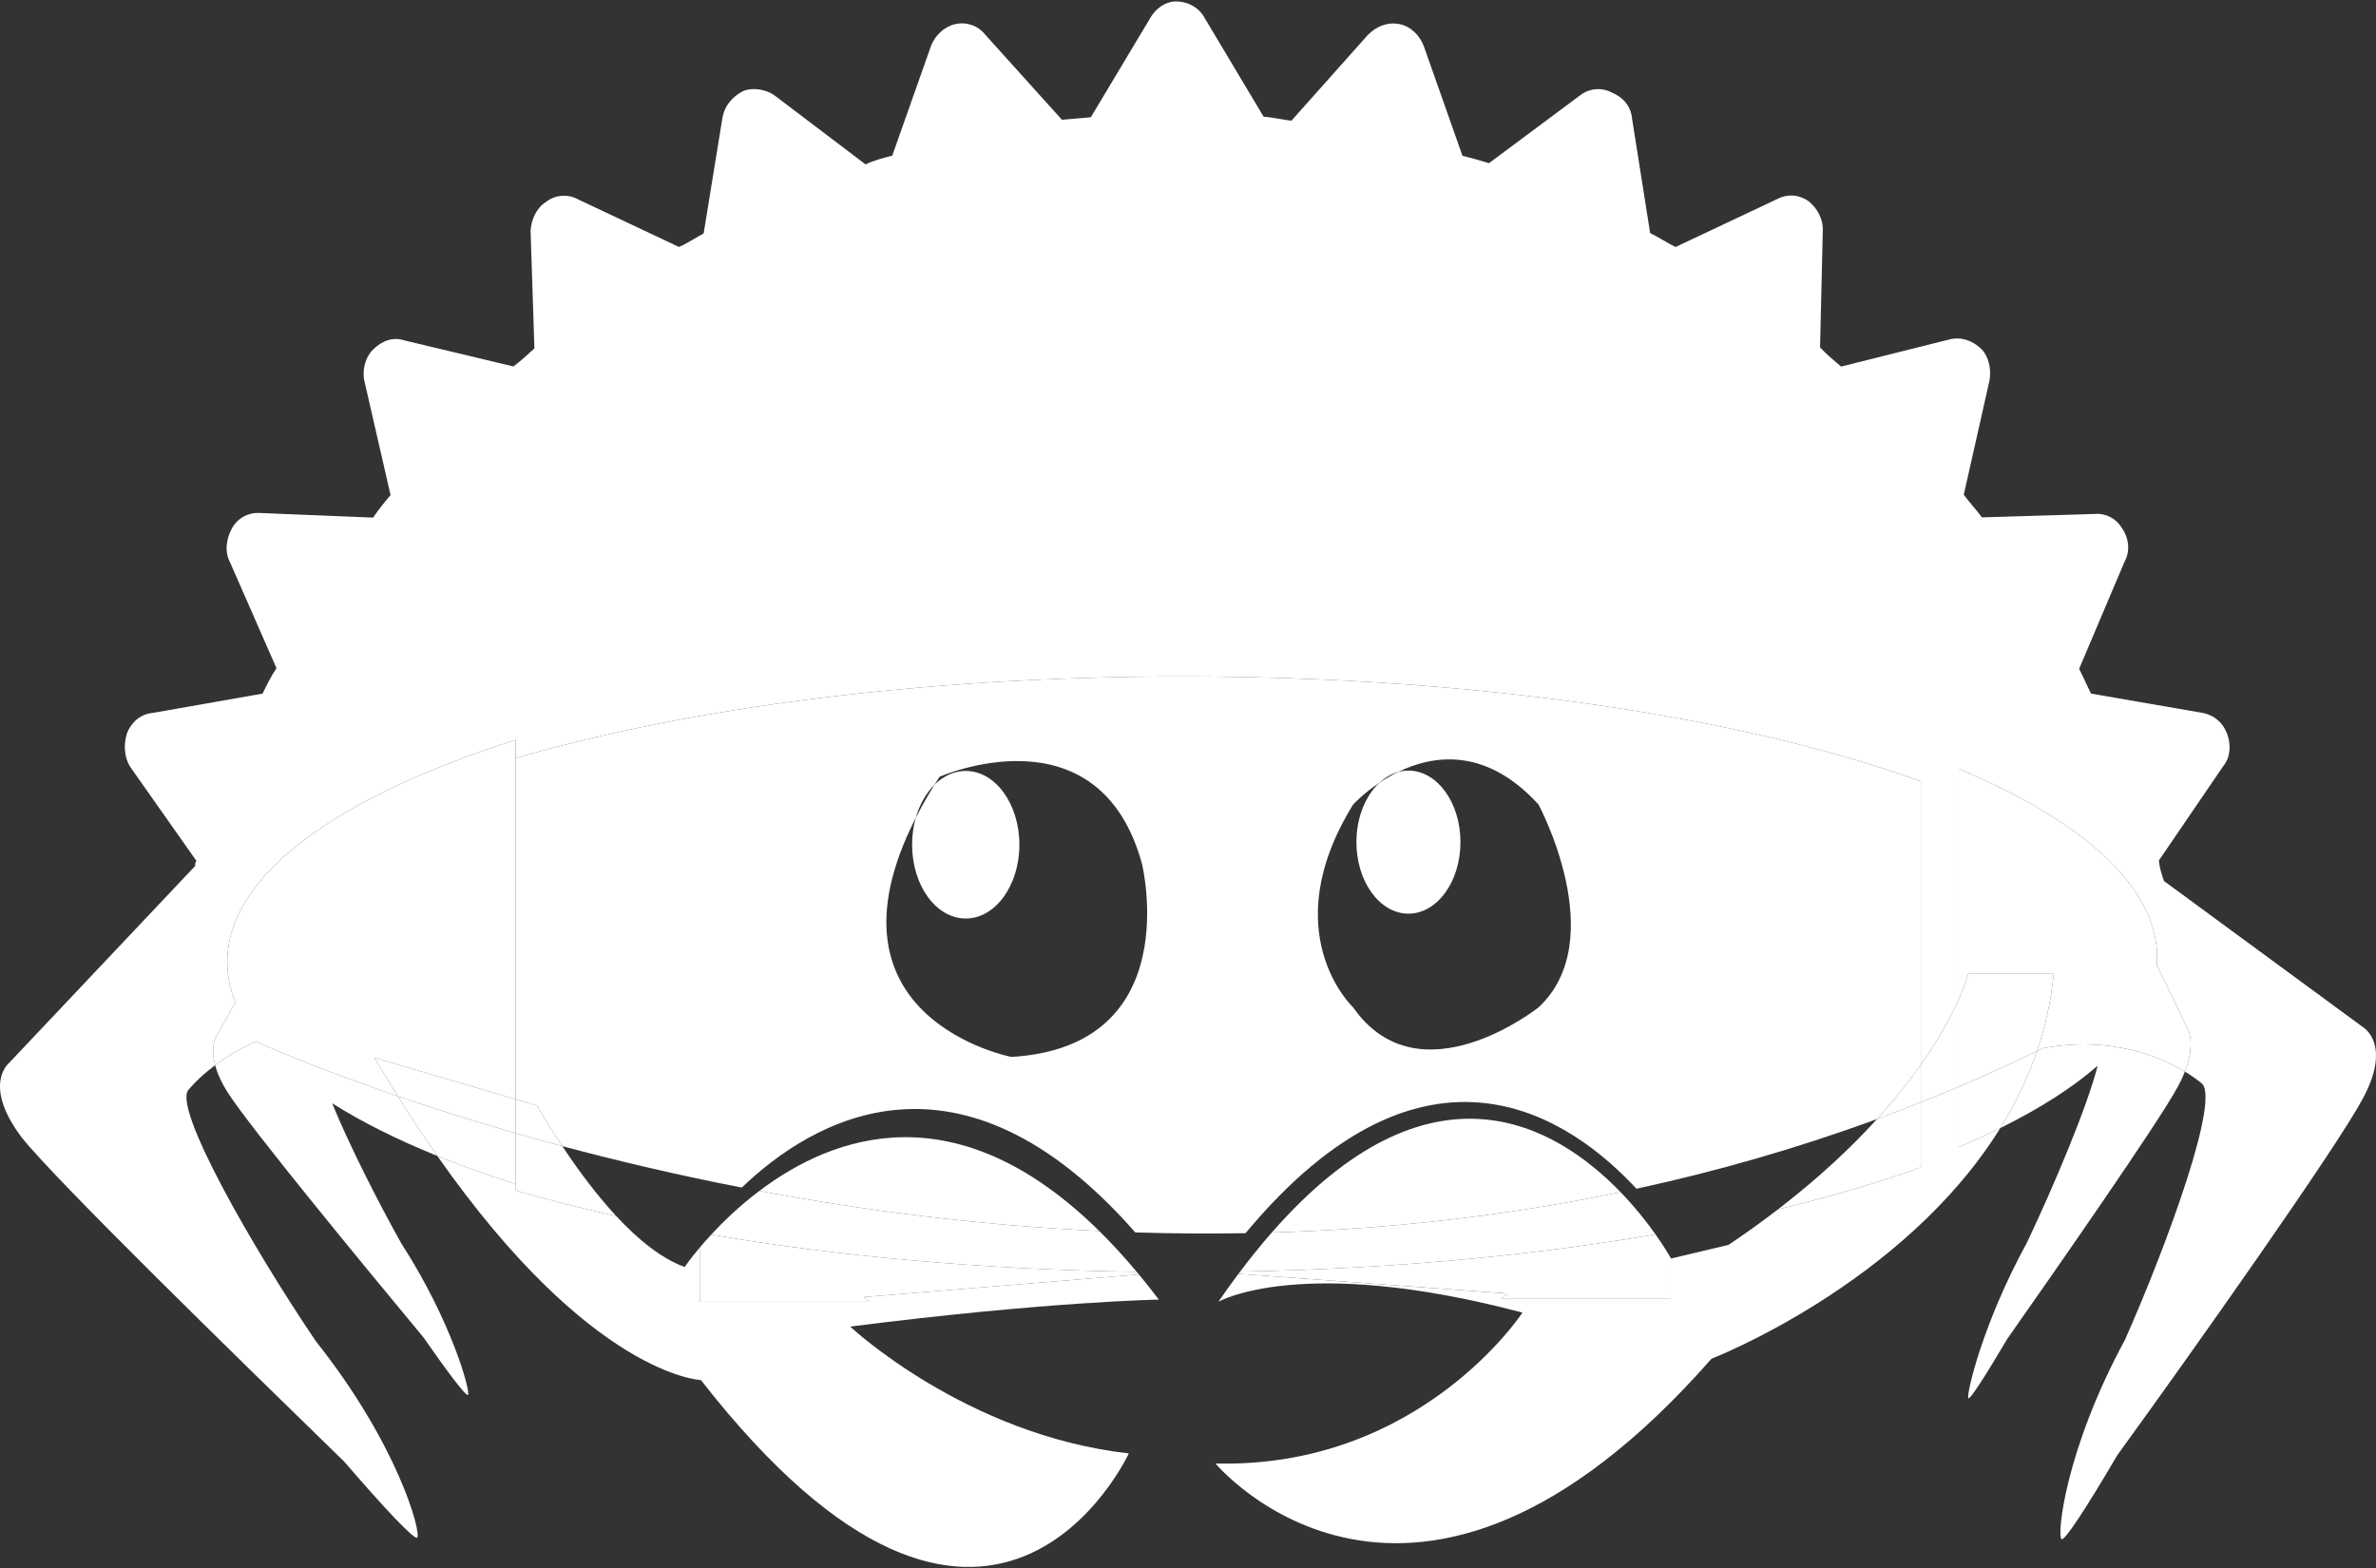 <svg width="512" height="338" viewBox="0 0 512 338" fill="none" xmlns="http://www.w3.org/2000/svg">
<rect x="0" y="0" width="512" height="338" fill="#333333" stroke="none"/>
<g clip-path="url(#clip0_59_442)">
<path d="M111.125 163.384C148.574 152.476 199.157 145.783 254.831 145.783C318.552 145.783 375.598 154.551 413.917 168.371V229.444C418.014 223.624 420.562 218.769 422.09 215.349V165.666C448.904 176.975 464.842 191.1 464.842 206.427C464.842 206.942 464.815 207.456 464.781 207.97L471.307 221.489C471.307 221.489 473.309 224.496 470.815 230.934C473.089 232.302 474.289 233.369 474.289 233.369C478.706 236.115 467.203 267.752 457.902 288.753C445.013 312.505 443.161 331.115 444.258 331.715C444.979 332 449.586 324.984 456.248 313.611C472.712 290.938 503.374 247.532 509.06 236.94C515.662 224.877 509.082 221.276 509.082 221.276L466.306 189.863C465.84 188.512 465.373 187.16 465.222 185.433L479.104 165.075C480.68 163.197 480.784 160.403 479.881 158.045C478.979 155.688 477.101 154.112 474.622 153.633L450.59 149.47C450.169 148.637 449.74 147.717 449.312 146.797C448.883 145.878 448.454 144.958 448.033 144.125L457.844 120.99C459.044 118.797 458.802 116.033 457.209 113.736C455.992 111.754 453.798 110.554 451.38 110.765L427.08 111.499C426.486 110.681 425.806 109.871 425.126 109.06L425.125 109.059C424.445 108.248 423.766 107.438 423.172 106.62L428.686 82.121C429.165 79.642 428.578 76.909 427.045 75.303C425.137 73.382 422.628 72.557 420.241 73.114L396.739 78.999C395.236 77.738 393.734 76.477 392.201 74.871L392.788 49.759C392.922 47.31 391.674 44.983 389.796 43.407C387.573 41.861 385.124 41.727 382.797 42.975L361.07 53.23C360.161 52.787 359.245 52.258 358.328 51.729C357.412 51.2 356.495 50.671 355.586 50.229L351.683 25.509C351.441 22.746 349.533 20.825 347.37 19.97C345.176 18.769 342.413 19.011 340.461 20.574L320.854 35.168C319.067 34.628 317.279 34.089 315.146 33.579L306.813 9.943C305.911 7.586 304.002 5.664 301.524 5.185C299.045 4.706 296.688 5.608 294.766 7.517L278.285 26.014C277.539 25.931 276.726 25.792 275.876 25.646C274.723 25.449 273.502 25.24 272.292 25.146L259.65 3.976C258.402 1.648 256.208 0.448 253.76 0.314C251.312 0.18 249.015 1.773 247.815 3.967L235.06 25.271L228.842 25.815L212.266 7.425C210.703 5.473 208.195 4.649 205.807 5.206C203.419 5.763 201.498 7.671 200.643 9.834L192.275 33.539C190.232 34.066 188.19 34.592 186.523 35.434L166.765 20.456C164.917 19.225 162.093 18.776 160.081 19.648C157.754 20.896 156.178 22.774 155.699 25.253L151.627 50.322C150.955 50.661 150.288 51.056 149.599 51.465C148.58 52.069 147.512 52.703 146.311 53.223L124.528 42.947C122.335 41.746 119.572 41.988 117.62 43.551C115.638 44.769 114.468 47.307 114.334 49.755L115.158 75.092C114.91 75.315 114.649 75.552 114.379 75.798C113.247 76.827 111.946 78.011 110.625 78.97L87.162 73.365C84.653 72.54 82.296 73.443 80.374 75.351C78.768 76.884 77.973 79.738 78.53 82.126L84.16 106.694C82.9 108.196 81.639 109.699 80.408 111.547L55.957 110.554C53.508 110.42 51.181 111.668 49.981 113.861C48.781 116.054 48.331 118.878 49.579 121.206L59.579 143.999C58.348 145.847 57.463 147.665 56.578 149.483L32.925 153.641C30.162 153.882 28.24 155.791 27.385 157.954C26.561 160.463 26.802 163.226 28.02 165.208L42.329 185.536C42.014 185.912 42.044 186.257 42.074 186.603L1.935 229.098C1.935 229.098 -3.92 233.787 4.738 245.212C12.511 254.919 52.457 293.838 73.852 314.682L73.855 314.685L73.858 314.688L73.859 314.689L74.193 315.014C83.105 325.373 89.236 331.798 89.896 331.392C90.842 330.265 85.695 311.223 68.096 289.095C54.508 269.051 36.845 238.226 40.718 234.755C40.718 234.755 42.571 232.395 46.357 229.568C45.159 225.125 46.806 222.988 46.806 222.988L50.714 216.031C49.569 213.18 48.975 210.272 48.975 207.32C48.975 188.592 72.761 171.654 111.125 159.463V163.384Z" fill="white"/>
<path d="M48.975 207.32C48.975 210.272 49.569 213.18 50.714 216.031L46.806 222.988C46.806 222.988 45.159 225.125 46.357 229.568C48.599 227.893 51.518 226.055 55.131 224.444C55.131 224.444 66.265 229.578 85.713 236.231C84.056 233.583 82.379 230.821 80.684 227.939L111.125 236.909V163.384V159.463C72.761 171.654 48.975 188.592 48.975 207.32Z" fill="white"/>
<path d="M111.125 244.214V255.179V256.559C117.928 258.54 125.164 260.383 132.785 262.071C128.697 257.668 124.765 252.426 121.162 247.001C117.702 246.075 114.355 245.143 111.125 244.214Z" fill="white"/>
<path d="M94.238 249.122C99.486 251.249 105.127 253.272 111.125 255.179V244.214C101.572 241.466 93.051 238.741 85.713 236.231C88.617 240.871 91.462 245.159 94.238 249.122Z" fill="white"/>
<path d="M111.125 236.909L80.684 227.939C82.379 230.821 84.056 233.583 85.713 236.231C93.051 238.741 101.572 241.466 111.125 244.214V236.909Z" fill="white"/>
<path d="M121.162 247.001C119.238 244.105 117.408 241.157 115.698 238.256L111.125 236.909V244.214C114.355 245.143 117.702 246.075 121.162 247.001Z" fill="white"/>
<path d="M186.155 279.522C186.155 279.522 186.556 279.909 187.32 280.561H150.889V268.745C148.697 271.332 147.529 273.051 147.529 273.051C142.584 271.244 137.577 267.233 132.785 262.071C125.164 260.383 117.928 258.54 111.125 256.559V255.179C105.127 253.272 99.486 251.249 94.238 249.122C127.529 296.646 151.041 297.418 151.041 297.418C213.606 377.654 243.241 313.224 243.241 313.224C208.117 309.272 183.202 285.893 183.202 285.893C225.35 280.515 249.717 280.076 249.717 280.076C248.281 278.182 246.853 276.38 245.431 274.666L186.155 279.522Z" fill="white"/>
<path d="M49.188 235.62C54.051 243.177 78.41 272.755 91.267 288.245C96.79 296.186 100.534 301.078 100.861 300.605C101.378 299.855 97.428 284.946 86.461 267.936C81.343 258.8 75.231 246.697 71.563 237.756C77.946 241.796 85.556 245.602 94.238 249.122C91.462 245.159 88.617 240.871 85.713 236.231C66.265 229.578 55.131 224.444 55.131 224.444C51.518 226.055 48.599 227.893 46.357 229.568C46.811 231.251 47.673 233.265 49.188 235.62Z" fill="white"/>
<path d="M236.873 265.295C206.121 234.978 179.61 244.58 163.628 256.653C185.81 260.808 210.511 264.056 236.873 265.295Z" fill="white"/>
<path d="M236.873 265.295C210.511 264.056 185.81 260.808 163.628 256.653C159.393 259.852 155.897 263.225 153.257 266.074C180.624 270.762 211.776 273.615 244.95 274.09C242.229 270.843 239.535 267.92 236.873 265.295Z" fill="white"/>
<path d="M187.32 280.561C186.556 279.909 186.155 279.522 186.155 279.522L245.431 274.666C245.271 274.473 245.111 274.281 244.95 274.09C211.776 273.615 180.624 270.762 153.257 266.074C152.37 267.033 151.578 267.932 150.889 268.745V280.561H187.32Z" fill="white"/>
<path d="M431.047 243.106C428.215 244.504 425.227 245.865 422.09 247.188V234.194C419.367 235.352 416.643 236.472 413.917 237.556V251.573C404.687 254.902 394.37 257.938 383.135 260.628C379.848 263.156 376.305 265.712 372.487 268.278L360.094 271.223L360.078 271.195L360.042 271.131V279.802H323.611C324.374 279.15 324.775 278.763 324.775 278.763L266.867 274.526C265.436 276.435 263.994 278.441 262.542 280.549C262.542 280.549 280.334 270.241 328.067 282.88C328.067 282.88 306.103 316.502 261.928 315.398C261.928 315.398 304.262 366.321 368.806 292.82C368.806 292.82 410.115 276.846 431.047 243.106Z" fill="white"/>
<path d="M324.775 278.763C324.775 278.763 324.374 279.15 323.611 279.802H360.042V271.131C359.797 270.695 358.67 268.738 356.741 266.016C329.986 270.62 299.597 273.467 267.226 274.049C267.106 274.207 266.987 274.366 266.867 274.526L324.775 278.763Z" fill="white"/>
<path d="M349.212 256.913C323.571 262.241 298.325 264.899 274.052 265.628C271.807 268.193 269.531 270.995 267.226 274.049C299.597 273.467 329.986 270.62 356.741 266.016C354.923 263.451 352.392 260.206 349.212 256.913Z" fill="white"/>
<path d="M349.212 256.913C335.079 242.276 308.133 226.69 274.052 265.628C298.325 264.899 323.571 262.241 349.212 256.913Z" fill="white"/>
<path fill-rule="evenodd" clip-rule="evenodd" d="M254.831 145.783C199.157 145.783 148.574 152.476 111.125 163.384V236.909L115.698 238.256C117.408 241.157 119.238 244.105 121.162 247.001C132.852 250.131 145.823 253.205 159.848 255.931C174.896 241.514 206.664 222.359 244.644 265.6C252.434 265.844 260.358 265.908 268.396 265.764C307.527 218.76 338.739 241.204 352.635 256.186C369.808 252.463 387.147 247.53 404.478 241.166C408.292 236.967 411.398 233.023 413.917 229.444V168.371C375.598 154.551 318.552 145.783 254.831 145.783ZM331.53 173.375C331.53 173.375 347.222 202.531 331.53 217.108C331.53 217.108 305.855 237.517 291.591 217.108C291.591 217.108 274.473 201.072 291.591 173.375C291.591 173.375 293.71 171.054 297.259 168.681C298.445 167.585 299.791 166.792 301.239 166.383C308.921 162.633 320.225 160.997 331.53 173.375ZM202.461 167.404C202.461 167.404 236.716 152.237 246.066 186.09C246.066 186.09 255.86 225.549 217.935 227.776C217.935 227.776 175.273 219.559 197.337 176.255C198.159 173.367 199.577 170.89 201.383 169.11C201.732 168.547 202.091 167.978 202.461 167.404Z" fill="white"/>
<path d="M208.106 197.947C214.49 197.947 219.666 190.825 219.666 182.046C219.666 173.264 214.49 166.144 208.106 166.144C205.598 166.144 203.277 167.243 201.383 169.11C199.844 171.592 198.501 173.973 197.337 176.255C196.827 178.05 196.547 180.003 196.547 182.046C196.547 190.825 201.724 197.947 208.106 197.947Z" fill="white"/>
<path d="M303.502 196.903C309.691 196.903 314.71 190.001 314.71 181.487C314.71 172.972 309.691 166.069 303.502 166.069C302.727 166.069 301.97 166.177 301.239 166.383C299.772 167.1 298.437 167.893 297.259 168.681C294.265 171.449 292.294 176.152 292.294 181.487C292.294 190.001 297.313 196.903 303.502 196.903Z" fill="white"/>
<path d="M471.307 221.489L464.781 207.97C464.815 207.456 464.842 206.942 464.842 206.427C464.842 191.1 448.904 176.975 422.09 165.666V215.349C423.648 211.863 424.147 209.87 424.147 209.87L442.553 209.87C441.979 215.747 440.728 221.299 438.948 226.529C439.372 226.323 439.797 226.116 440.222 225.908C454.962 223.168 465.654 227.828 470.815 230.934C473.309 224.496 471.307 221.489 471.307 221.489Z" fill="white"/>
<path d="M413.917 251.573V237.556C410.772 238.808 407.625 240.01 404.478 241.166C398.967 247.232 391.977 253.829 383.135 260.628C394.37 257.938 404.687 254.902 413.917 251.573Z" fill="white"/>
<path d="M413.917 229.444V237.556C416.643 236.472 419.367 235.352 422.09 234.194V215.349C420.562 218.769 418.014 223.624 413.917 229.444Z" fill="white"/>
<path d="M413.917 229.444C411.398 233.023 408.292 236.967 404.478 241.166C407.625 240.01 410.772 238.808 413.917 237.556V229.444Z" fill="white"/>
<path d="M442.553 209.87L424.147 209.87C424.147 209.87 423.648 211.863 422.09 215.349V234.194C427.718 231.8 433.339 229.248 438.948 226.529C440.728 221.299 441.979 215.747 442.553 209.87Z" fill="white"/>
<path d="M422.09 247.188C425.227 245.865 428.215 244.504 431.047 243.106C434.221 237.991 436.926 232.467 438.948 226.529C433.339 229.248 427.718 231.8 422.09 234.194V247.188Z" fill="white"/>
<path d="M452.011 229.681C449.874 238.271 442.567 255.651 436.742 267.873C427.167 285.353 423.7 300.57 424.145 301.324C424.428 301.798 427.694 296.759 432.511 288.594C443.72 272.622 464.961 242.13 469.206 234.362C469.881 233.127 470.408 231.985 470.815 230.934C465.654 227.828 454.962 223.168 440.222 225.908C439.797 226.116 439.372 226.323 438.948 226.529C436.926 232.467 434.221 237.991 431.047 243.106C439.509 238.929 446.571 234.432 452.011 229.681Z" fill="white"/>
</g>
<defs>
<clipPath id="clip0_59_442">
<rect width="512" height="337.388" fill="white" transform="translate(0 0.306)"/>
</clipPath>
</defs>
</svg>
